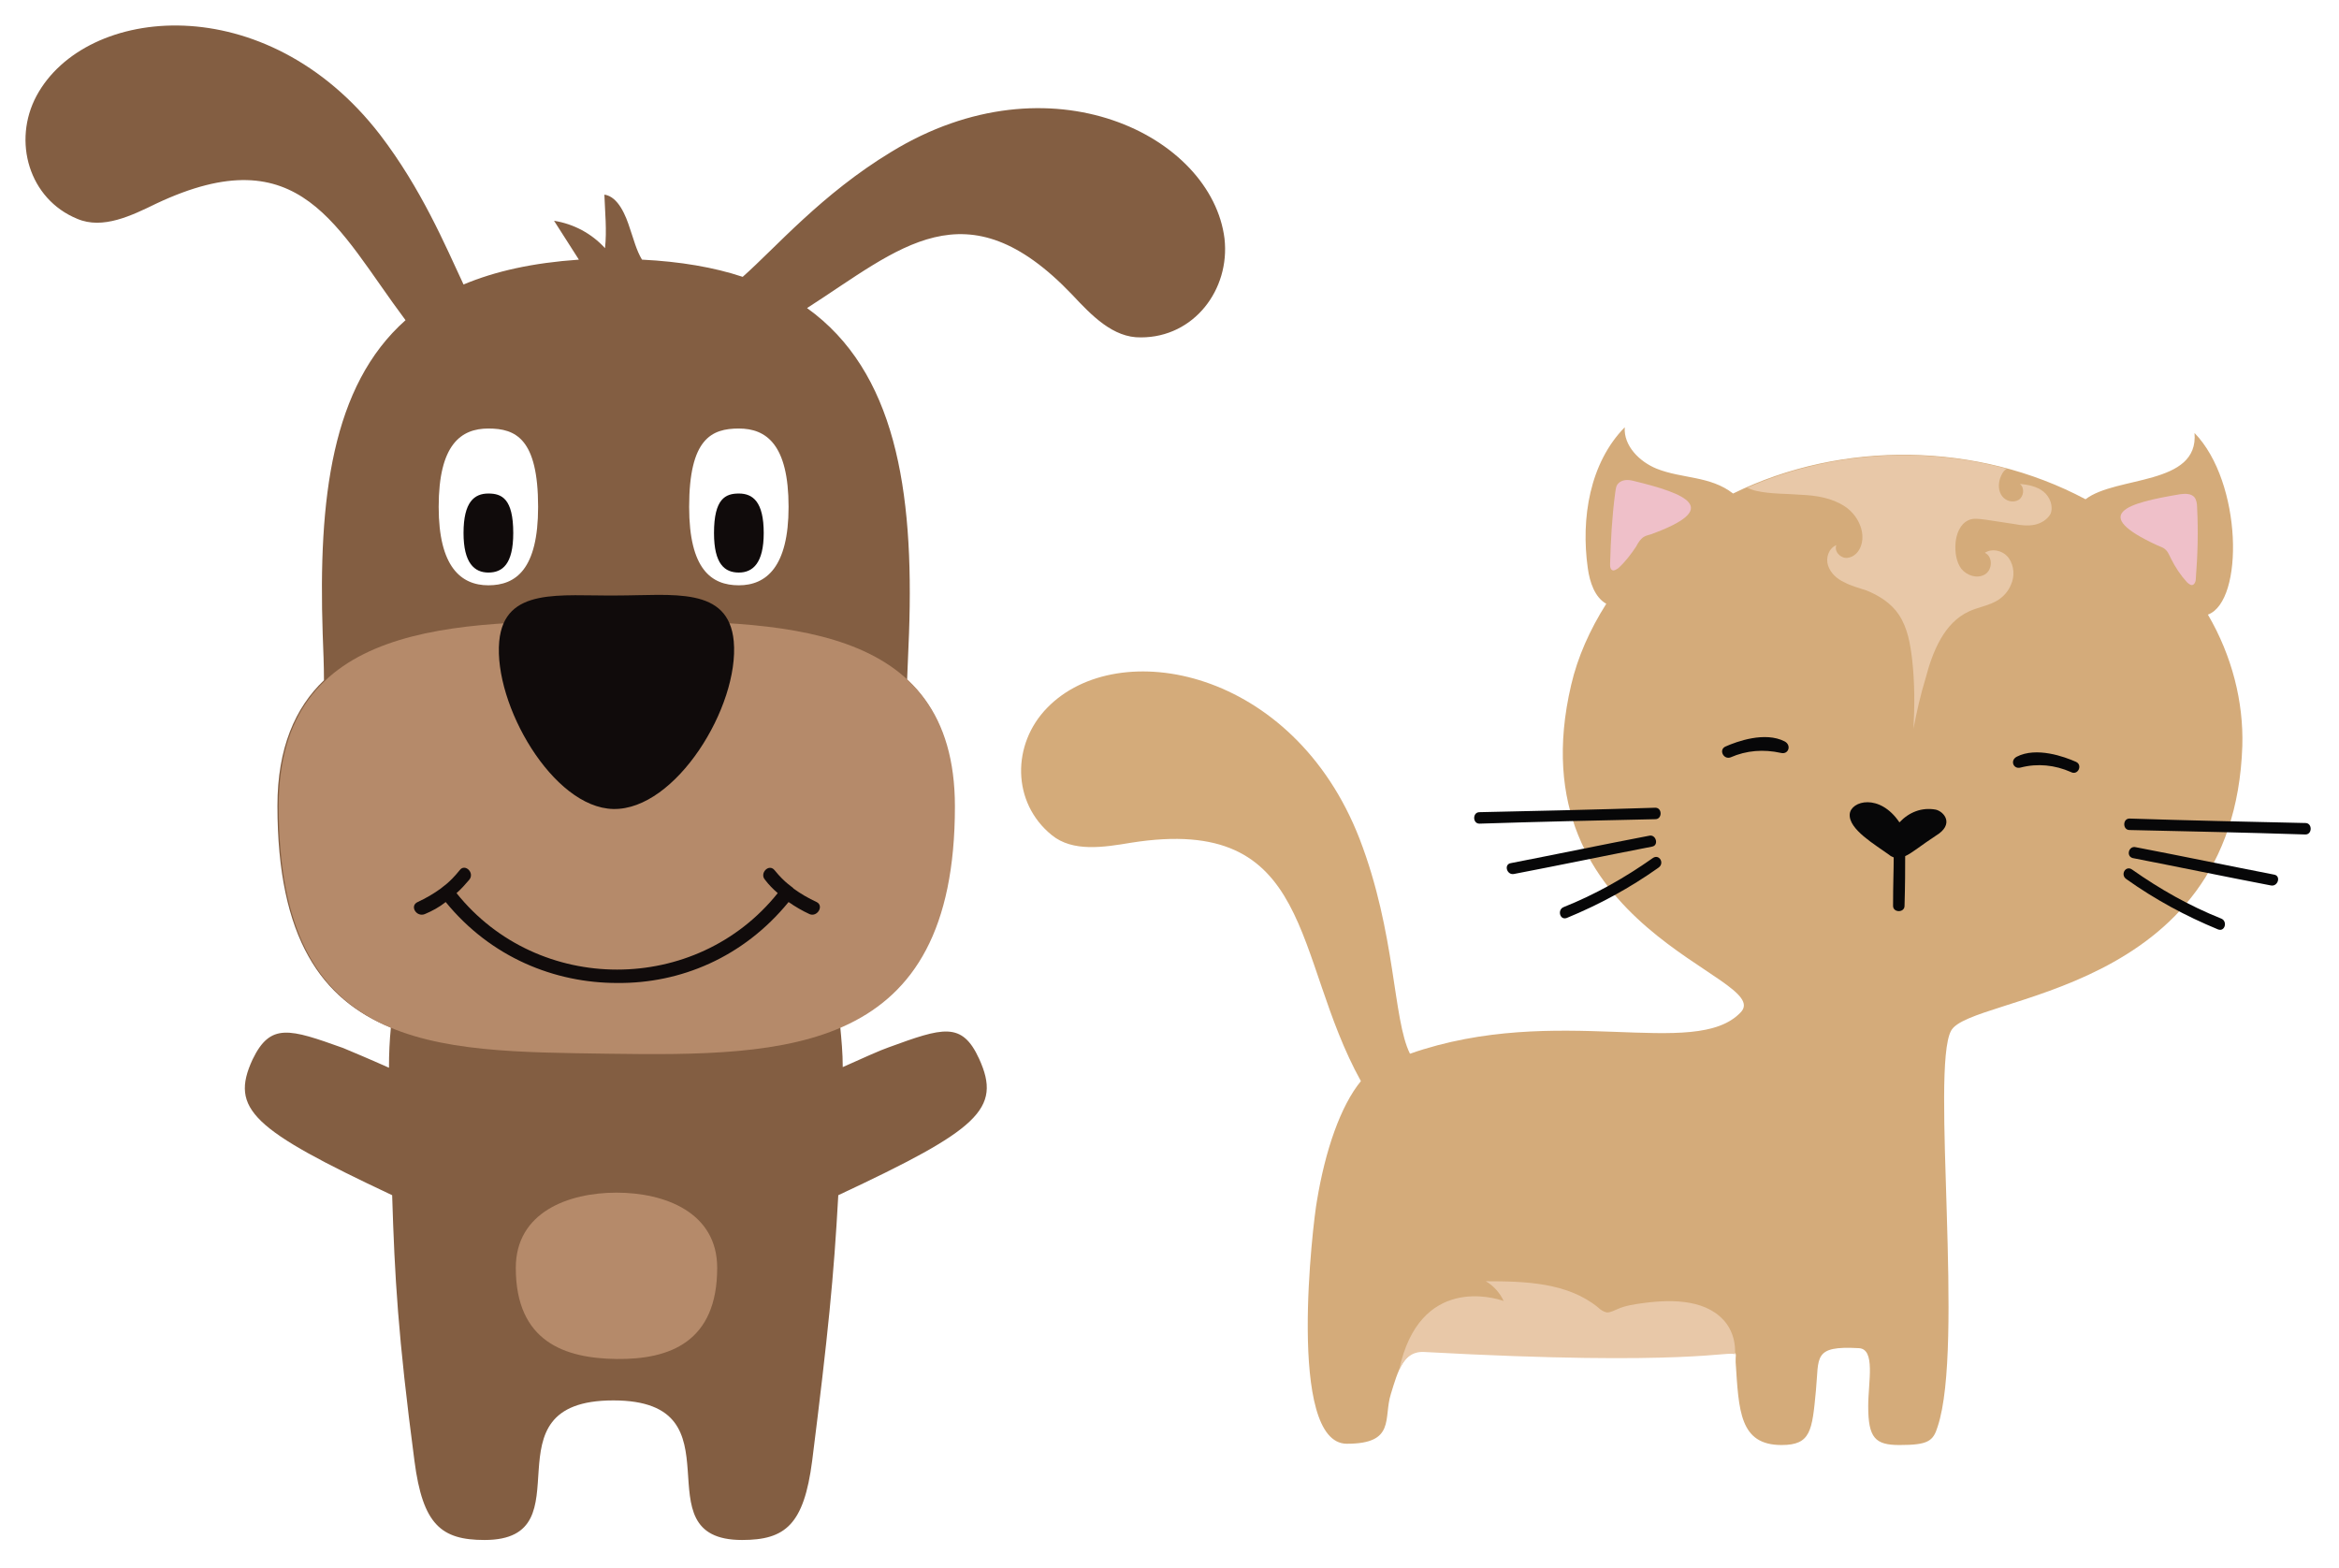 <svg width="367" height="246" viewBox="0 0 367 246" fill="none" xmlns="http://www.w3.org/2000/svg">
<g filter="url(#filter0_d)">
<path d="M346.431 92.44C352.131 90.34 351.831 71.64 344.331 63.94C345.031 72.24 332.031 70.64 327.231 74.34C310.331 65.34 289.031 65.04 271.931 73.44C268.331 70.64 263.931 71.14 259.931 69.54C257.231 68.44 254.731 65.94 254.931 63.04C249.431 68.64 248.031 77.34 249.131 85.14C249.431 87.34 250.231 89.74 252.031 90.74C249.431 94.84 247.531 99.14 246.531 103.44C237.431 142.14 278.531 149.14 273.131 154.84C265.931 162.44 244.431 153.24 221.231 161.34C218.531 155.94 219.031 142.44 213.331 127.64C202.931 100.84 175.431 95.64 164.331 107.04C158.731 112.74 158.731 121.94 165.031 127.04C168.331 129.74 173.231 128.94 177.431 128.24C206.331 123.64 202.731 146.14 213.531 165.64C210.331 169.54 207.931 176.54 206.631 184.44C206.031 187.64 201.831 222.54 211.331 222.54C219.031 222.54 217.031 218.54 218.231 214.74C219.331 211.14 220.231 207.84 223.531 207.94C276.831 210.84 272.131 205.94 272.331 209.74C272.831 217.34 272.931 222.74 279.531 222.74C284.131 222.74 284.331 220.54 284.931 214.14C285.431 208.94 284.431 207.14 291.631 207.54C294.331 207.64 293.131 212.84 293.131 216.64C293.131 221.64 294.231 222.74 298.031 222.74C302.531 222.74 303.331 222.14 304.031 219.84C308.231 207.24 302.931 163.64 306.131 157.74C309.131 152.04 350.531 152.44 351.831 113.04C352.031 106.14 350.231 98.94 346.431 92.44Z" fill="#D4AB7A"/>
<path d="M270.931 203.74C268.131 199.94 262.631 199.84 258.031 200.44C256.531 200.64 255.031 200.84 253.731 201.44C253.231 201.64 252.731 201.94 252.131 201.94C251.631 201.84 251.131 201.54 250.731 201.14C245.931 197.24 239.331 197.04 233.131 197.04C234.331 197.74 235.331 198.84 235.931 200.14C234.531 199.64 222.731 196.04 219.531 210.94C220.331 209.24 221.431 208.04 223.431 208.14C265.431 210.44 271.431 207.84 272.231 208.54C272.331 206.84 271.931 205.14 270.931 203.74Z" fill="#E8C8A8"/>
<path d="M282.631 73.64C285.031 73.74 287.431 74.14 289.431 75.44C291.431 76.74 292.731 79.34 292.031 81.54C291.731 82.54 290.931 83.44 289.831 83.54C288.831 83.64 287.731 82.54 288.131 81.54C286.931 82.04 286.431 83.54 286.831 84.74C287.231 85.94 288.231 86.84 289.331 87.34C290.431 87.94 291.631 88.24 292.831 88.64C294.831 89.44 296.731 90.64 297.931 92.44C299.331 94.54 299.731 97.04 300.031 99.54C300.431 103.14 300.431 106.74 300.231 110.34C300.731 107.74 301.331 105.04 302.131 102.44C303.231 98.24 305.031 93.74 308.931 91.94C310.431 91.24 312.131 91.04 313.531 90.14C314.431 89.54 315.131 88.74 315.531 87.74C316.131 86.44 316.031 84.84 315.231 83.64C314.431 82.44 312.631 81.94 311.431 82.74C312.731 83.34 312.631 85.44 311.431 86.14C310.231 86.84 308.631 86.34 307.731 85.24C306.931 84.14 306.731 82.64 306.831 81.24C306.931 79.84 307.531 78.24 308.831 77.64C309.631 77.24 310.631 77.44 311.531 77.54C313.031 77.74 314.631 78.04 316.131 78.24C317.131 78.44 318.231 78.54 319.231 78.34C320.231 78.14 321.231 77.54 321.731 76.64C322.231 75.44 321.631 73.94 320.631 73.14C319.631 72.34 318.231 72.04 316.931 71.94C317.731 72.54 317.531 73.94 316.731 74.44C315.831 74.94 314.731 74.64 314.131 73.84C313.531 73.04 313.531 71.94 313.831 71.04C314.031 70.54 314.231 70.04 314.631 69.74C314.731 69.64 314.831 69.64 314.831 69.54C301.431 65.94 286.731 66.94 274.131 72.54C274.631 72.74 275.131 72.94 275.631 73.04C277.931 73.54 280.231 73.44 282.631 73.64Z" fill="#E8C8A8"/>
<path d="M256.231 71.44C255.431 71.24 254.531 71.24 253.931 71.84C253.531 72.24 253.531 72.74 253.431 73.34C252.931 77.04 252.731 80.84 252.631 84.54C252.631 84.84 252.631 85.24 252.931 85.44C253.231 85.64 253.631 85.34 253.931 85.14C255.031 84.14 255.931 82.94 256.731 81.74C257.031 81.14 257.431 80.54 257.931 80.24C258.231 80.04 258.731 79.94 259.031 79.84C270.331 75.74 264.531 73.44 256.231 71.44Z" fill="#EFC0C9"/>
<path d="M342.131 73.54C342.931 73.44 343.831 73.44 344.331 74.04C344.631 74.44 344.731 75.04 344.731 75.54C344.931 79.34 344.831 83.04 344.531 86.84C344.531 87.14 344.431 87.54 344.131 87.74C343.831 87.94 343.431 87.64 343.131 87.34C342.131 86.24 341.331 85.04 340.631 83.64C340.331 83.04 340.131 82.44 339.531 82.04C339.231 81.84 338.831 81.74 338.431 81.54C327.831 76.64 333.731 74.94 342.131 73.54Z" fill="#EFC0C9"/>
<path d="M325.731 115.54C323.931 114.74 319.531 113.14 316.431 114.74C315.331 115.34 315.931 116.74 317.031 116.44C319.731 115.74 322.431 116.04 324.931 117.14C326.031 117.74 326.831 116.04 325.731 115.54Z" fill="#070708"/>
<path d="M280.031 112.34C276.931 110.74 272.531 112.34 270.731 113.14C269.631 113.64 270.431 115.24 271.531 114.84C274.031 113.74 276.731 113.54 279.431 114.14C280.631 114.44 281.131 112.94 280.031 112.34Z" fill="#070708"/>
<path d="M334.131 126.24C343.331 126.44 352.531 126.64 361.731 126.94C362.831 126.94 362.831 125.14 361.731 125.14C352.531 124.94 343.331 124.74 334.131 124.44C333.031 124.44 333.031 126.24 334.131 126.24Z" fill="#070708"/>
<path d="M334.631 130.64C341.831 132.04 349.031 133.54 356.331 134.94C357.431 135.14 357.931 133.44 356.831 133.24C349.631 131.84 342.431 130.34 335.131 128.94C334.031 128.64 333.531 130.34 334.631 130.64Z" fill="#070708"/>
<path d="M333.631 133.94C338.131 137.14 342.931 139.74 348.031 141.84C349.131 142.24 349.531 140.54 348.531 140.14C343.531 138.14 338.931 135.54 334.531 132.44C333.531 131.74 332.631 133.24 333.631 133.94Z" fill="#070708"/>
<path d="M259.731 124.54C250.531 124.74 241.331 124.94 232.131 125.24C231.031 125.24 231.031 123.44 232.131 123.44C241.331 123.24 250.531 123.04 259.731 122.74C260.831 122.74 260.831 124.54 259.731 124.54Z" fill="#070708"/>
<path d="M259.231 128.84C252.031 130.24 244.831 131.74 237.531 133.14C236.431 133.34 235.931 131.64 237.031 131.44C244.231 130.04 251.431 128.54 258.731 127.14C259.831 126.84 260.331 128.64 259.231 128.84Z" fill="#070708"/>
<path d="M260.231 132.14C255.731 135.34 250.931 137.94 245.831 140.04C244.731 140.44 244.331 138.74 245.331 138.34C250.331 136.34 254.931 133.74 259.331 130.64C260.331 129.94 261.231 131.44 260.231 132.14Z" fill="#070708"/>
<path d="M303.731 123.04C301.531 122.64 299.531 123.44 298.031 125.04C294.931 120.44 290.431 121.64 290.231 123.74C290.031 126.14 294.231 128.54 296.431 130.14C296.631 130.34 296.931 130.44 297.131 130.54C297.131 132.44 297.031 134.74 297.031 138.14C297.031 139.24 298.831 139.24 298.831 138.14C298.931 134.64 298.931 132.34 298.931 130.34C300.031 129.84 301.431 128.64 303.731 127.14C306.731 125.34 305.031 123.34 303.731 123.04Z" fill="#070708"/>
<path d="M192.131 33.44C190.131 17.34 164.831 4.54 139.831 19.84C128.931 26.44 121.731 34.84 116.531 39.44C112.031 37.94 106.731 37.04 100.731 36.74C99.831 35.24 99.431 33.54 98.831 31.84C98.231 29.94 97.031 26.84 94.831 26.54C94.931 29.34 95.231 32.14 94.931 34.94C92.831 32.64 90.031 31.14 86.931 30.64C88.231 32.64 89.531 34.74 90.831 36.74C83.631 37.24 77.731 38.54 72.731 40.64C69.831 34.44 66.131 25.64 59.631 17.14C41.731 -6.06 13.431 -3.26 5.731 11.04C1.931 18.14 4.531 27.24 12.131 30.34C16.131 32.04 20.631 29.84 24.531 27.94C47.231 17.24 52.831 31.84 63.631 46.24C52.031 56.54 49.931 74.24 50.631 95.44C50.731 98.04 50.831 100.44 50.831 102.74C46.331 107.04 43.531 113.34 43.531 122.44C43.531 143.34 50.531 152.84 61.331 157.24C61.131 159.24 61.031 161.34 61.031 163.54C58.131 162.24 55.031 160.94 53.831 160.44C45.431 157.44 42.431 156.44 39.631 162.24C36.031 170.04 39.631 173.24 61.531 183.54C61.931 196.34 62.431 205.54 65.031 225.24C66.331 235.24 69.231 237.64 76.031 237.64C92.531 237.64 75.431 215.74 96.231 215.74C116.931 215.74 99.931 237.64 116.431 237.64C123.231 237.64 126.131 235.24 127.431 225.24C129.931 205.34 130.831 196.34 131.531 183.54C153.531 173.24 157.231 170.04 153.631 162.14C150.931 156.24 147.931 157.24 139.431 160.34C138.231 160.74 135.131 162.14 132.231 163.44C132.231 161.24 132.031 159.14 131.831 157.04C142.631 152.34 149.631 142.54 149.631 122.34C149.631 113.14 146.931 106.94 142.331 102.64C142.431 100.34 142.531 97.94 142.631 95.34C143.431 72.74 140.431 54.24 126.631 44.34C141.131 35.04 151.531 24.74 168.231 42.24C171.231 45.44 174.631 49.04 179.031 48.94C187.331 48.94 193.031 41.44 192.131 33.44Z" fill="#835E42"/>
<path d="M43.731 122.54C43.731 161.34 68.031 160.94 95.431 161.34C123.731 161.74 149.831 161.34 149.831 122.54C149.831 93.44 122.231 93.44 96.831 93.44C71.331 93.44 43.731 93.44 43.731 122.54Z" fill="#B58A6A"/>
<path d="M78.331 96.64C77.431 106.54 86.731 122.74 96.231 122.94C106.031 123.14 116.031 106.84 115.131 96.64C114.331 87.94 105.531 89.44 96.731 89.44C87.931 89.54 79.131 88.04 78.331 96.64Z" fill="#100B0B"/>
<path d="M76.631 63.24C72.331 63.24 68.831 65.74 68.831 75.54C68.831 84.94 72.331 87.84 76.631 87.84C80.931 87.84 84.431 85.34 84.431 75.54C84.431 64.84 80.931 63.24 76.631 63.24Z" fill="white"/>
<path d="M76.631 73.44C74.431 73.44 72.731 74.74 72.731 79.64C72.731 84.34 74.431 85.84 76.631 85.84C78.831 85.84 80.531 84.54 80.531 79.64C80.531 74.24 78.731 73.44 76.631 73.44Z" fill="#100B0B"/>
<path d="M115.931 63.24C120.231 63.24 123.731 65.74 123.731 75.54C123.731 84.94 120.231 87.84 115.931 87.84C111.631 87.84 108.131 85.34 108.131 75.54C108.131 64.84 111.631 63.24 115.931 63.24Z" fill="white"/>
<path d="M115.931 73.44C118.131 73.44 119.831 74.74 119.831 79.64C119.831 84.34 118.131 85.84 115.931 85.84C113.731 85.84 112.031 84.54 112.031 79.64C112.031 74.24 113.831 73.44 115.931 73.44Z" fill="#100B0B"/>
<path d="M128.131 137.54C126.831 136.94 125.631 136.24 124.531 135.44C124.331 135.14 123.231 134.64 121.531 132.54C120.631 131.44 119.131 133.04 120.031 134.04C120.631 134.84 121.331 135.54 122.031 136.14C115.631 144.14 106.231 148.14 96.831 148.14C87.431 148.14 78.031 144.14 71.631 136.14C72.331 135.54 73.031 134.74 73.631 134.04C74.531 132.94 72.931 131.44 72.131 132.54C70.431 134.64 69.431 135.14 69.131 135.44C68.031 136.24 66.831 136.94 65.531 137.54C64.231 138.14 65.331 139.94 66.631 139.44C67.831 138.94 68.931 138.34 69.931 137.54C77.031 146.24 87.031 150.24 96.831 150.24C106.731 150.34 116.631 146.24 123.731 137.54C124.731 138.24 125.931 138.94 127.031 139.44C128.231 139.94 129.331 138.14 128.131 137.54Z" fill="#100B0B"/>
<path d="M80.931 194.94C80.931 206.54 88.631 209.14 96.731 209.24C105.131 209.34 112.531 206.54 112.531 194.94C112.531 186.24 104.331 183.14 96.731 183.14C89.131 183.14 80.931 186.24 80.931 194.94Z" fill="#B58A6A"/>
</g>
<defs>
<filter id="filter0_d" x="0" y="0" width="366.556" height="245.64" filterUnits="userSpaceOnUse" color-interpolation-filters="sRGB">
<feFlood flood-opacity="0" result="BackgroundImageFix"/>
<feColorMatrix in="SourceAlpha" type="matrix" values="0 0 0 0 0 0 0 0 0 0 0 0 0 0 0 0 0 0 127 0"/>
<feOffset dy="4"/>
<feGaussianBlur stdDeviation="2"/>
<feColorMatrix type="matrix" values="0 0 0 0 0 0 0 0 0 0 0 0 0 0 0 0 0 0 0.25 0"/>
<feBlend mode="normal" in2="BackgroundImageFix" result="effect1_dropShadow"/>
<feBlend mode="normal" in="SourceGraphic" in2="effect1_dropShadow" result="shape"/>
</filter>
</defs>
</svg>
